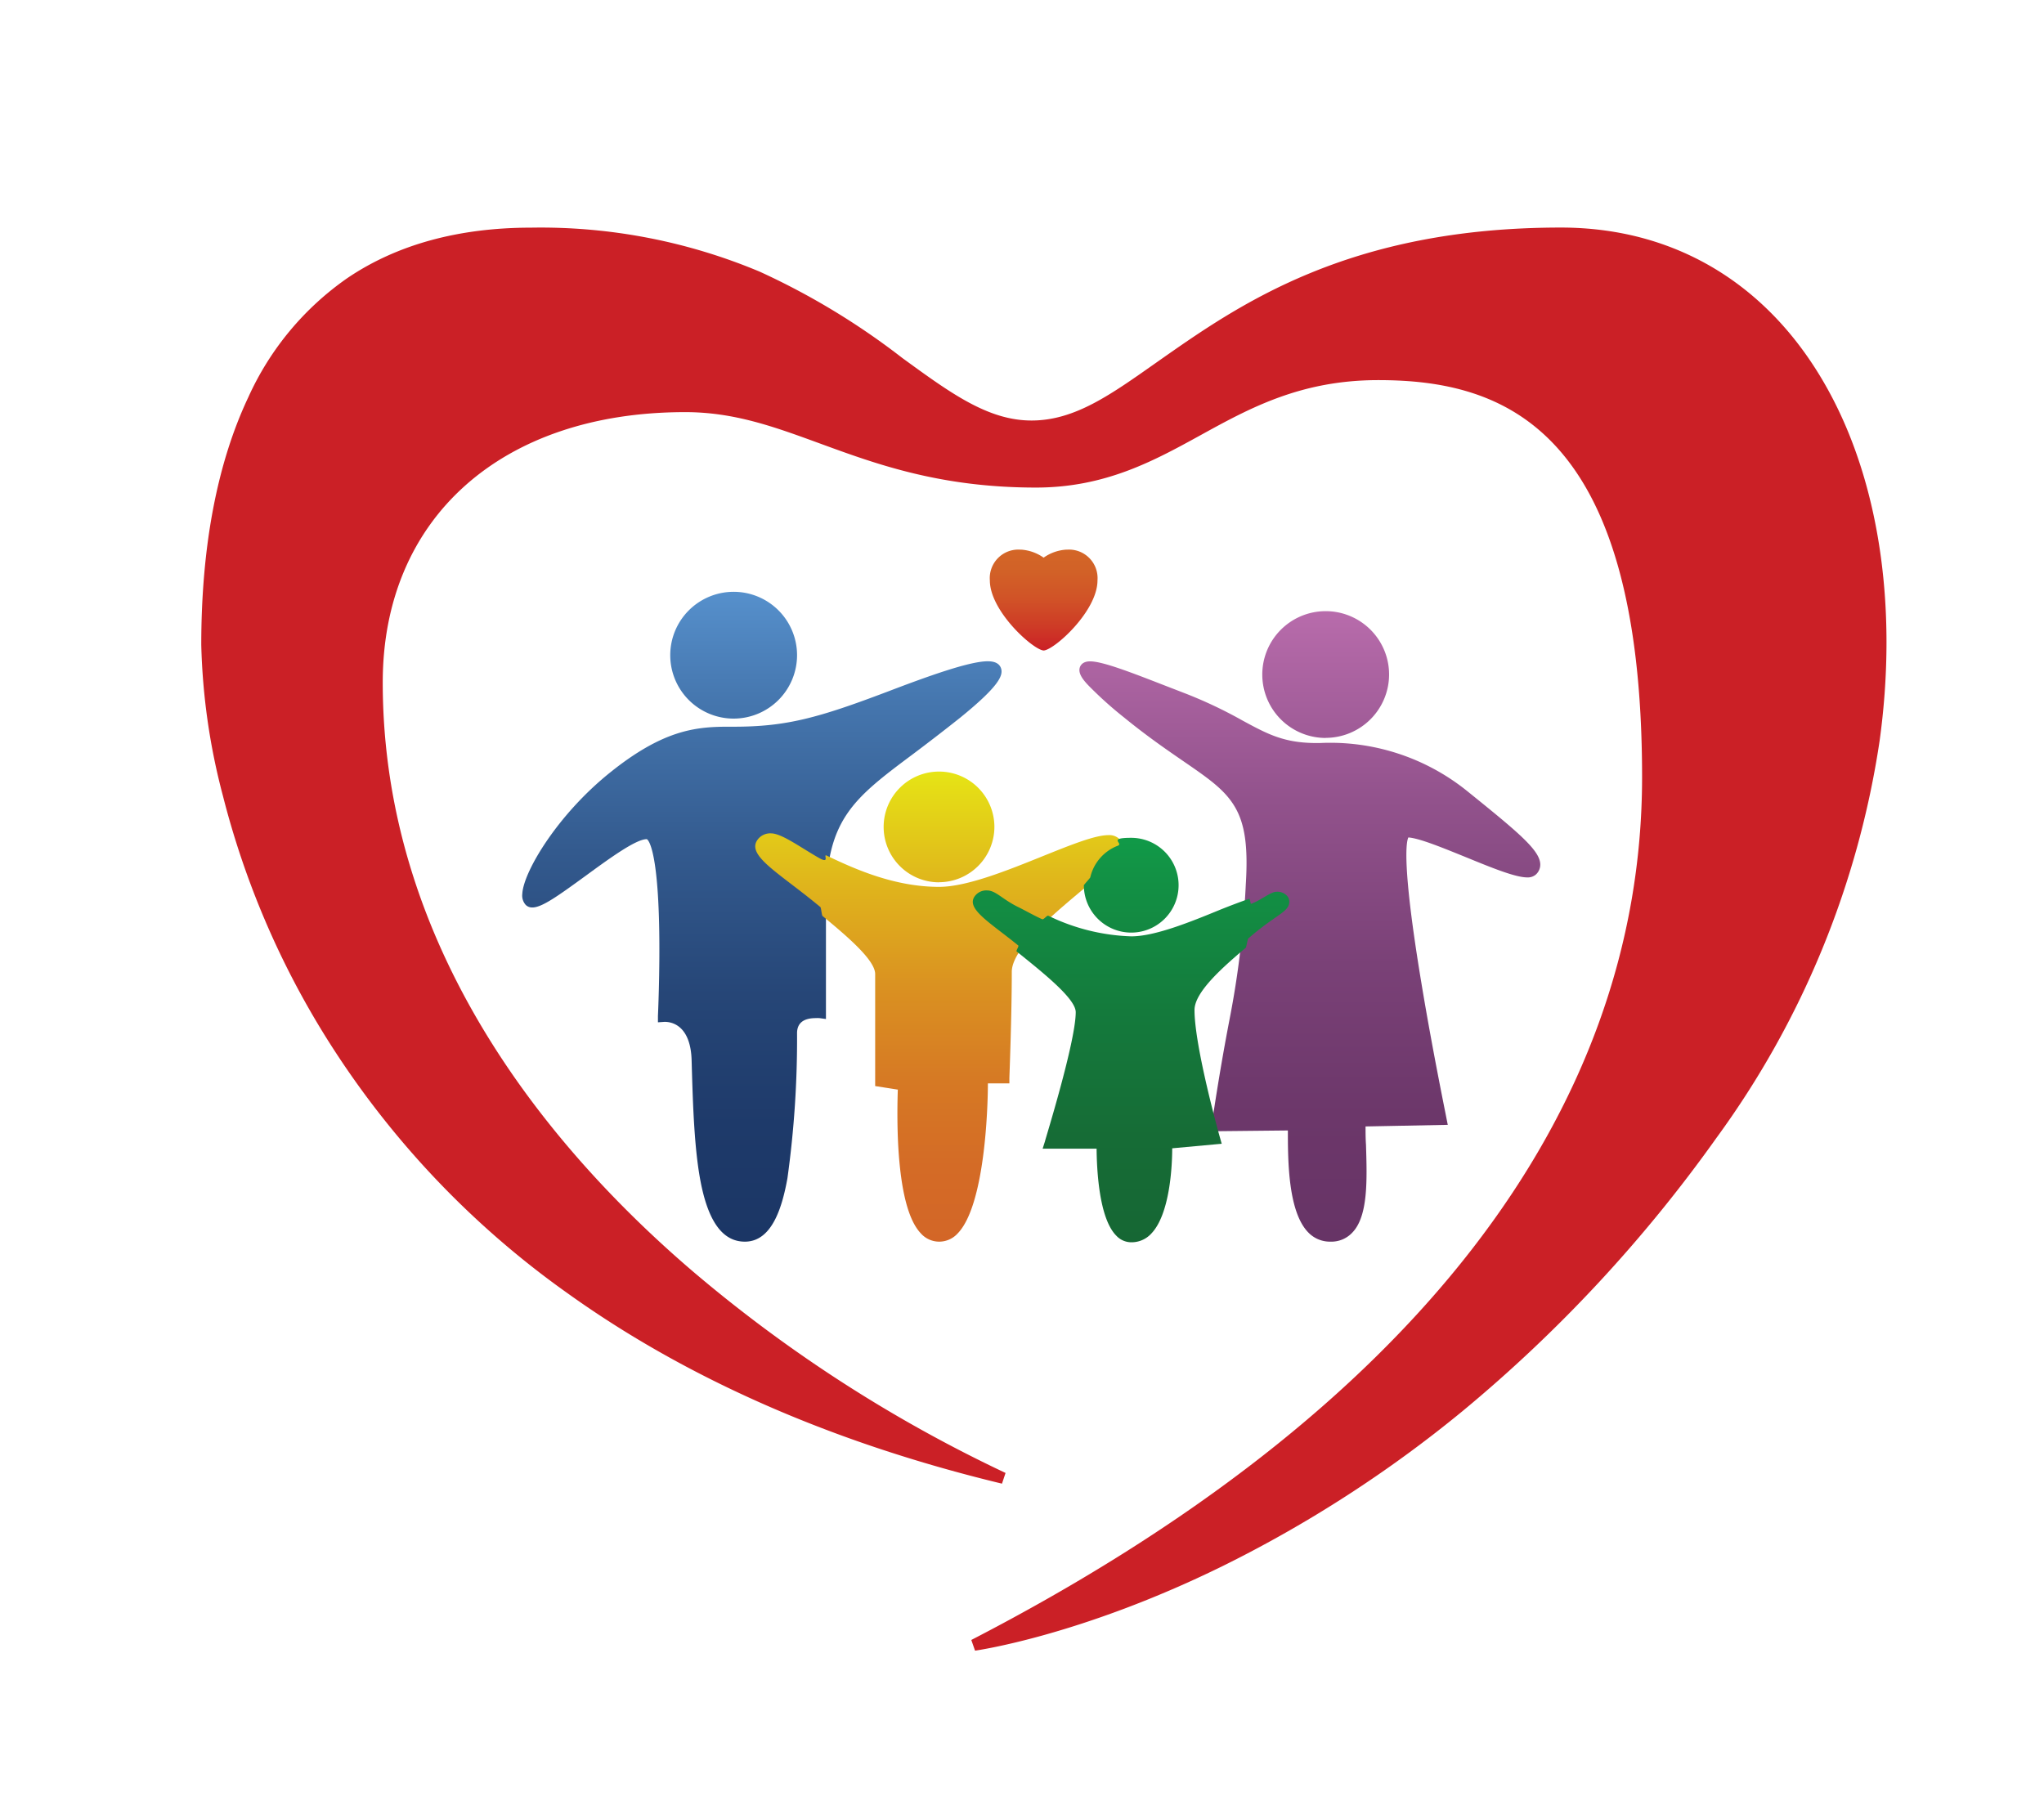<svg id="Layer_1" data-name="Layer 1" xmlns="http://www.w3.org/2000/svg" xmlns:xlink="http://www.w3.org/1999/xlink" viewBox="0 0 229.21 202"><defs><style>.cls-1{fill:url(#linear-gradient);}.cls-2{fill:url(#linear-gradient-2);}.cls-3{fill:url(#linear-gradient-3);}.cls-4{fill:url(#linear-gradient-4);}.cls-5{fill:url(#linear-gradient-5);}.cls-6{fill:url(#linear-gradient-6);}</style><linearGradient id="linear-gradient" x1="85.45" y1="66.37" x2="85.45" y2="139.25" gradientUnits="userSpaceOnUse"><stop offset="0" stop-color="#5690cc"/><stop offset="0.17" stop-color="#4576ae"/><stop offset="0.4" stop-color="#335a8e"/><stop offset="0.62" stop-color="#264677"/><stop offset="0.82" stop-color="#1e3a6a"/><stop offset="1" stop-color="#1b3665"/></linearGradient><linearGradient id="linear-gradient-2" x1="146.87" y1="68.52" x2="146.87" y2="139.25" gradientUnits="userSpaceOnUse"><stop offset="0" stop-color="#b86cac"/><stop offset="0.03" stop-color="#b469a8"/><stop offset="0.3" stop-color="#92528c"/><stop offset="0.56" stop-color="#7a4177"/><stop offset="0.8" stop-color="#6c376a"/><stop offset="1" stop-color="#673466"/></linearGradient><linearGradient id="linear-gradient-3" x1="105.26" y1="86.52" x2="105.26" y2="139.25" gradientUnits="userSpaceOnUse"><stop offset="0" stop-color="#e6e515"/><stop offset="0.03" stop-color="#e5de16"/><stop offset="0.25" stop-color="#dfb31c"/><stop offset="0.46" stop-color="#da9121"/><stop offset="0.66" stop-color="#d67924"/><stop offset="0.84" stop-color="#d46b26"/><stop offset="1" stop-color="#d36627"/></linearGradient><linearGradient id="linear-gradient-4" x1="126.83" y1="93.97" x2="126.83" y2="139.32" gradientUnits="userSpaceOnUse"><stop offset="0" stop-color="#119a48"/><stop offset="0.09" stop-color="#129245"/><stop offset="0.43" stop-color="#147a3c"/><stop offset="0.74" stop-color="#166c36"/><stop offset="1" stop-color="#166734"/></linearGradient><linearGradient id="linear-gradient-5" x1="117.08" y1="61.64" x2="117.08" y2="72.96" gradientUnits="userSpaceOnUse"><stop offset="0" stop-color="#d36627"/><stop offset="0.22" stop-color="#d26127"/><stop offset="0.48" stop-color="#d15327"/><stop offset="0.76" stop-color="#ce3b26"/><stop offset="1" stop-color="#cb2026"/></linearGradient><linearGradient id="linear-gradient-6" x1="22.58" y1="105.32" x2="211.58" y2="105.32" gradientUnits="userSpaceOnUse"><stop offset="0.32" stop-color="#cb2026"/><stop offset="1" stop-color="#cb2026"/></linearGradient></defs><title>logo</title><path class="cls-1" d="M83.53,139.25c-2.35,0-3.93-2-4.83-6.07-.85-3.85-1-9.31-1.14-14.14-.07-4.12-2.31-4.44-3-4.44H74.5l-.72.05,0-.72s.23-4.9.14-9.82c-.17-9.23-1.31-10-1.4-10-1.25,0-4.38,2.31-6.9,4.15-3,2.18-4.84,3.51-5.91,3.51a1,1,0,0,1-.76-.29,1.57,1.57,0,0,1-.38-1.24c.13-2.47,3.92-8.83,9.79-13.56s9.51-5.18,13.23-5.18h.67c5.94,0,9.52-1,17.23-3.92,4.35-1.66,9.17-3.42,11.27-3.42.81,0,1.31.26,1.49.78.3.85-.36,2.12-4.57,5.54-2,1.59-3.74,2.92-5.31,4.1-6.69,5-9.75,7.31-9.75,16.64v13.06l-.73-.1a3.46,3.46,0,0,0-.41,0c-1.38,0-2.08.56-2.1,1.65a113.44,113.44,0,0,1-1.08,16.32C87.75,135.16,86.66,139.25,83.53,139.25ZM82.27,80.59a7.11,7.11,0,1,1,7.11-7.11A7.12,7.12,0,0,1,82.27,80.59Z"/><path class="cls-2" d="M149.2,139.25a3.37,3.37,0,0,1-2.46-1c-2.29-2.29-2.32-8-2.32-11.47l-8.65.09.11-.74c.83-5.53,1.46-9,2-11.81a104.69,104.69,0,0,0,1.82-15.12c.27-4.3-.1-6.84-1.26-8.77s-3-3.18-5.85-5.14c-1.77-1.22-4-2.75-6.52-4.81A42.89,42.89,0,0,1,122.18,77c-1-1-1.27-1.64-1.08-2.18.09-.24.35-.65,1.14-.65,1.4,0,4.57,1.23,8.25,2.66l2.25.87a50.43,50.43,0,0,1,6.6,3.11c2.79,1.51,4.64,2.52,8.29,2.52H148a24.45,24.45,0,0,1,16.38,5.27c5.87,4.73,8.25,6.71,8.34,8.28a1.5,1.5,0,0,1-.46,1.17,1.37,1.37,0,0,1-1,.35h0c-1.34,0-4-1.09-6.81-2.24-2.47-1-5.26-2.16-6.52-2.24-.23.46-.75,3,1.47,16.37,1.26,7.62,2.79,15,2.8,15.11l.15.75-9.22.18c0,.66,0,1.35.05,2.07.12,3.93.25,8-1.54,9.84A3.21,3.21,0,0,1,149.2,139.25Zm-.54-56.49a7.11,7.11,0,1,1,7.11-7.11A7.12,7.12,0,0,1,148.66,82.75Z"/><path class="cls-3" d="M105.3,139.25a2.76,2.76,0,0,1-2.05-.94c-1.39-1.47-2.23-4.74-2.52-9.73-.15-2.74-.09-5.28-.05-6.38l-2.54-.4V109.24c0-1.54-3-4.12-5.91-6.52-.08-.07-.16-1-.24-1l-.76-.62c-4.17-3.37-7.49-5.22-6.29-6.91a1.76,1.76,0,0,1,1.52-.73c1.18,0,3.25,1.54,5.37,2.75,1.31.75.43-.48.87-.26,3.39,1.64,7.75,3.51,12.61,3.51,3.09,0,7.66-1.84,11.69-3.47,3.11-1.25,5.79-2.33,7.28-2.33a1.63,1.63,0,0,1,1.31.5,1.12,1.12,0,0,1,.26.83c-.1,1.13-1.68,2.5-4.7,5-3.25,2.73-7.69,6.46-7.69,9,0,4.95-.27,11.83-.27,11.9l0,.61h-2.41c0,2.81-.35,13.77-3.42,16.86A2.8,2.8,0,0,1,105.3,139.25Zm0-40.3a6.21,6.21,0,1,1,6.21-6.21A6.22,6.22,0,0,1,105.3,98.94Z"/><path class="cls-4" d="M126.85,139.32a2.3,2.3,0,0,1-1.67-.74c-2-2-2.19-7.73-2.21-9.76l-6.05,0,.26-.82c0-.11,3.45-11.15,3.45-14.49,0-1.46-3.42-4.22-6.17-6.44l-.45-.36c-.11-.09.29-.59.17-.68-3.2-2.6-5.88-4.11-4.88-5.51a1.6,1.6,0,0,1,1.38-.66c1,0,1.7,1,3.59,1.91.65.32,1.86,1,2.6,1.32.17.08.52-.46.69-.39a22.84,22.84,0,0,0,9.3,2.31c2.63,0,6.55-1.58,10-3,1.25-.5,2.27-.88,3.26-1.23l.15.59c1.08-.37,2.21-1.36,2.87-1.36a1.48,1.48,0,0,1,1.19.46,1,1,0,0,1,.24.78c-.09,1-1.49,1.39-4.1,3.58l-.52.44-.23,1c-2.65,2.24-5.77,5-5.77,7,0,4.15,2.81,14.16,2.84,14.26l.21.74-5.55.51c0,1.85-.23,7.4-2.37,9.59A3,3,0,0,1,126.85,139.32Zm0-34.73a5.32,5.32,0,0,1-5.31-5.31c0-.05.71-.82.72-.88a5,5,0,0,1,3.08-3.55c.71-.26-1.22-.89,1.51-.89a5.31,5.31,0,0,1,0,10.63Z"/><path class="cls-5" d="M117,72.95c-1.23-.15-6-4.43-6-7.86a3.2,3.2,0,0,1,3.37-3.45h.12a4.94,4.94,0,0,1,2.54.9,4.93,4.93,0,0,1,2.55-.9h.12a3.2,3.2,0,0,1,3.37,3.45c0,3.42-4.74,7.71-6,7.86H117Z"/><path class="cls-6" d="M108.92,183.92c49.21-25.43,75.22-58.9,75.22-96.77,0-39.46-15.81-44.52-29.59-44.52-8.69,0-14.41,3.14-19.93,6.18-5.25,2.89-10.69,5.87-18.45,5.87-10.72,0-17.88-2.62-24.19-4.93-5.17-1.89-9.63-3.53-15.15-3.53-20.6,0-33.91,11.9-33.91,30.31,0,30,18.94,52.53,34.84,66.11a158.4,158.4,0,0,0,35,22.55l-.4,1.2c-19-4.58-35.38-11.78-48.78-21.4a100.44,100.44,0,0,1-27-28.62A95.68,95.68,0,0,1,25,89.26a72.68,72.68,0,0,1-2.43-16.95c0-11,1.78-20.37,5.28-27.77A32.63,32.63,0,0,1,38.95,31.19c5.55-3.76,12.48-5.66,20.61-5.66A63.43,63.43,0,0,1,85.2,30.47a81.13,81.13,0,0,1,16,9.69c5.35,3.89,9.57,7,14.47,7s8.93-2.93,14.2-6.64c9-6.31,21.26-15,45.17-15,13.31,0,24.17,6.88,30.57,19.36,5.31,10.35,7.14,23.93,5.16,38.24a100.62,100.62,0,0,1-18.31,44.52A160.37,160.37,0,0,1,164,158.26a140.14,140.14,0,0,1-26.85,17.35c-16,7.87-27.7,9.49-27.81,9.51Z"/></svg>